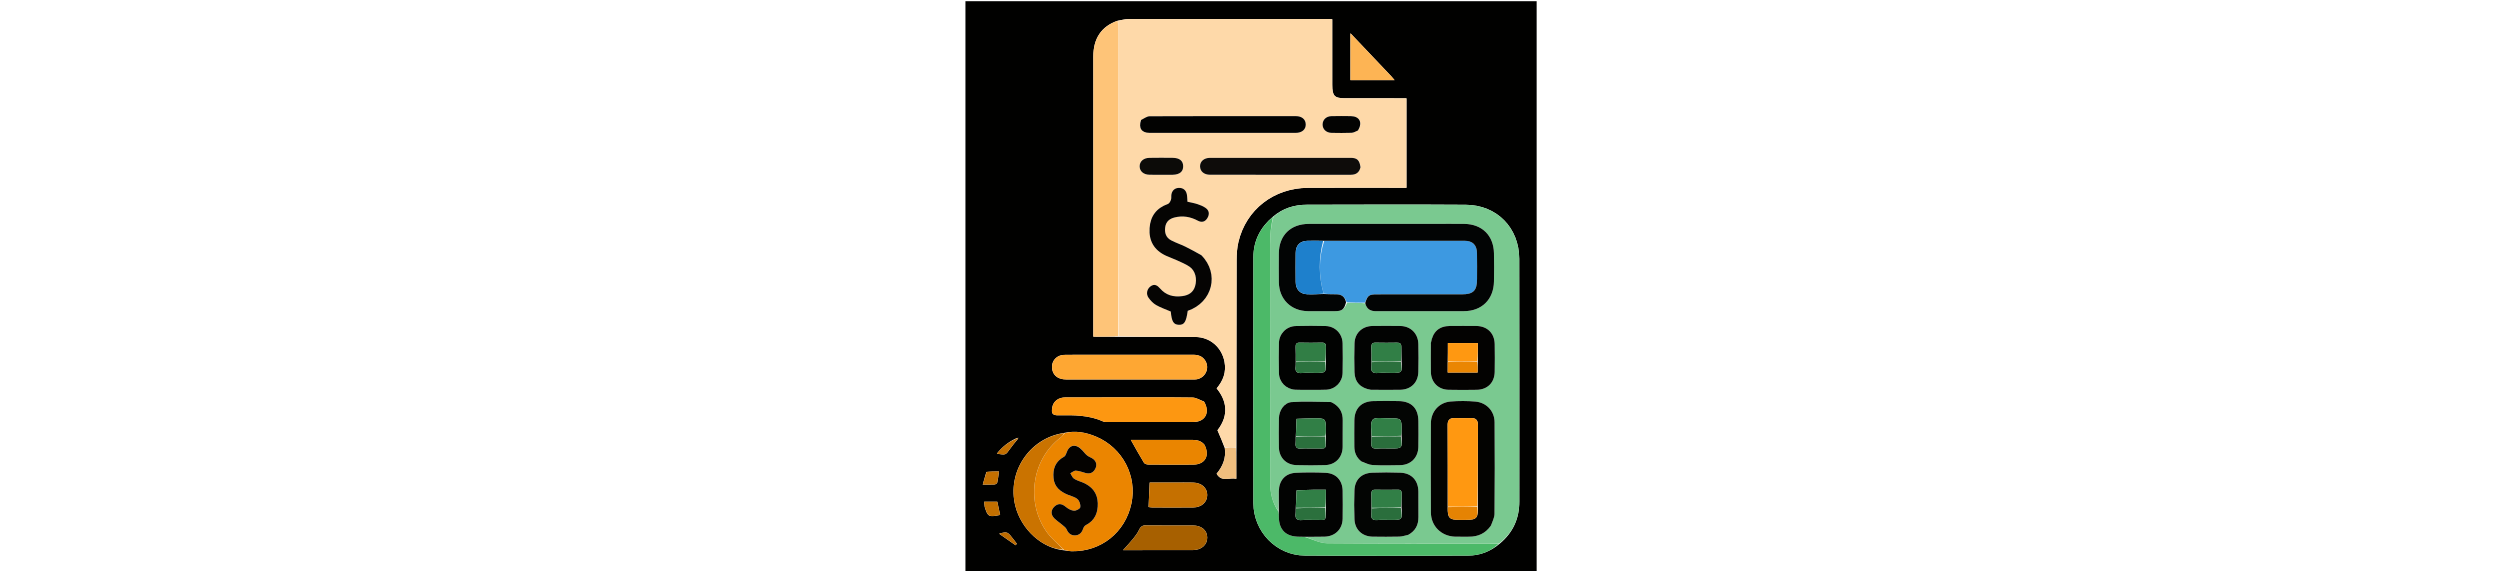 <svg version="1.1" id="Layer_1" xmlns="http://www.w3.org/2000/svg" xmlns:xlink="http://www.w3.org/1999/xlink" x="0px" y="0px"
	 width="175" height="40" viewBox="0 0 512 512" enable-background="new 0 0 512 512" xml:space="preserve">
<path fill="#010100" opacity="1" stroke="none" 
	d="
M290,513 
	C193.357,513 97.214,513 1.035,513 
	C1.035,342.398 1.035,171.797 1.035,1.098 
	C171.56,1.098 342.12,1.098 512.84,1.098 
	C512.84,171.667 512.84,342.333 512.84,513 
	C438.797,513 364.648,513 290,513 
M46.132,392.917 
	C39.497,396.093 33.866,400.486 29.207,406.479 
	C37.098,407.825 37.032,407.778 40.904,402.262 
	C42.998,399.28 45.365,396.488 48.02,393.279 
	C48.138,392.933 48.255,392.588 48.373,392.242 
	C47.86,392.432 47.347,392.622 46.132,392.917 
M89.815,493.133 
	C91.956,493.397 94.094,493.858 96.238,493.895 
	C122.544,494.339 144.212,477.032 149.719,451.247 
	C154.996,426.537 141.895,401.357 118.246,391.307 
	C109.242,387.481 99.831,385.596 89.207,387.948 
	C58.37,392.564 38.128,422.995 45.742,453.291 
	C51.045,474.39 69.681,491.435 89.815,493.133 
M479.95,486.96 
	C491.697,477.158 497.302,464.544 497.299,449.31 
	C497.284,376.828 497.417,304.346 497.227,231.865 
	C497.154,204.059 477.154,183.713 449.405,183.508 
	C401.919,183.156 354.429,183.351 306.942,183.459 
	C295.828,183.485 285.579,186.493 276.419,194.274 
	C265.26,203.741 259.075,215.756 259.052,230.414 
	C258.934,303.852 258.895,377.29 259.047,450.728 
	C259.1,476.378 279.54,497.566 305.133,497.787 
	C353.921,498.207 402.715,498.029 451.506,497.802 
	C461.876,497.754 471.407,494.268 479.95,486.96 
M138.919,301.853 
	C161.581,301.862 184.243,301.786 206.904,301.914 
	C220.209,301.989 230.685,311.122 233.158,324.139 
	C234.914,333.375 231.968,341.142 226.13,347.992 
	C234.635,358.307 237.836,371.449 226.875,385.525 
	C229.222,390.977 231.359,395.939 233.431,401.688 
	C234.698,410.499 231.541,417.93 226.095,424.451 
	C230.697,432.373 237.712,427.533 243.739,428.999 
	C243.739,419.149 243.739,410.031 243.899,400 
	C243.908,344.354 243.873,288.708 243.997,233.062 
	C244.01,227.61 244.387,222.015 245.64,216.735 
	C252.518,187.753 277.327,168.472 307.912,168.288 
	C335.734,168.121 363.558,168.252 391.381,168.252 
	C393.124,168.252 394.866,168.252 396.172,168.252 
	C396.172,141.099 396.172,114.73 396.172,88.076 
	C377.48,88.076 359.504,88.079 341.529,88.075 
	C331.618,88.073 329.698,86.118 329.695,76.014 
	C329.69,58.187 329.694,40.36 329.694,22.533 
	C329.694,20.771 329.694,19.009 329.694,17.241 
	C328.327,17.137 327.667,17.043 327.006,17.043 
	C267.028,17.037 207.05,17.016 147.072,17.104 
	C143.977,17.108 140.883,18.05 137.049,18.664 
	C122.903,23.689 115.635,34.415 115.63,50.559 
	C115.608,132.545 115.62,214.531 115.619,296.517 
	C115.619,298.137 115.619,299.757 115.619,301.678 
	C123.427,301.678 130.711,301.678 138.919,301.853 
M115.5,317.924 
	C106.842,317.932 98.18,317.786 89.527,317.995 
	C82.023,318.177 77.282,324.494 78.942,331.64 
	C80.182,336.975 84.627,339.987 91.493,339.99 
	C129.123,340.008 166.753,340 204.383,339.995 
	C205.548,339.995 206.728,340.049 207.874,339.888 
	C215.876,338.764 220.116,330.074 215.972,323.268 
	C213.455,319.136 209.583,317.882 204.914,317.892 
	C175.443,317.958 145.971,317.925 115.5,317.924 
M214.75,359.772 
	C211.277,358.526 207.818,356.254 204.326,356.202 
	C182.188,355.873 160.042,356.034 137.899,356.035 
	C122.249,356.035 106.599,355.997 90.949,356.055 
	C84.326,356.08 79.862,359.462 78.843,364.963 
	C77.796,370.614 79.023,372.211 84.705,372.105 
	C98.396,371.851 112.021,371.895 124.853,377.778 
	C125.845,378.233 127.142,378.111 128.298,378.112 
	C153.937,378.128 179.577,378.175 205.216,378.098 
	C215.84,378.066 220.545,369.589 214.75,359.772 
M163.791,470.783 
	C160.469,470.342 158.185,471.353 156.66,474.666 
	C155.355,477.499 153.414,480.1 151.439,482.55 
	C148.706,485.939 145.678,489.091 142.286,492.894 
	C163.667,492.894 184.133,492.924 204.598,492.878 
	C212.449,492.86 217.791,488.139 217.664,481.543 
	C217.539,475.03 212.55,470.833 204.682,470.802 
	C191.365,470.749 178.048,470.785 163.791,470.783 
M215.122,398.443 
	C212.212,394.863 208.253,394.138 203.924,394.151 
	C188.448,394.198 172.972,394.169 157.496,394.168 
	C154.741,394.168 151.986,394.168 149.252,394.168 
	C153.32,401.338 157.021,408.114 161.048,414.69 
	C161.67,415.706 163.783,416.249 165.212,416.261 
	C178.524,416.377 191.838,416.422 205.15,416.298 
	C215.654,416.199 220.27,408.436 215.122,398.443 
M187.5,432.356 
	C180.281,432.356 173.063,432.356 166.117,432.356 
	C165.758,440.19 165.441,447.116 165.113,454.286 
	C166.308,454.437 167.424,454.697 168.541,454.7 
	C180.677,454.73 192.814,454.791 204.95,454.693 
	C212.533,454.631 217.656,450.018 217.671,443.555 
	C217.686,437.117 212.635,432.589 204.958,432.392 
	C199.475,432.25 193.986,432.359 187.5,432.356 
M382.464,68.223 
	C370.519,55.635 358.573,43.047 346.001,29.798 
	C346.001,44.443 346.001,57.993 346.001,71.778 
	C359.057,71.778 371.902,71.778 385.495,71.778 
	C384.363,70.435 383.665,69.606 382.464,68.223 
M18.34,454.25 
	C21.039,463.019 22.037,463.547 32.1,461.357 
	C31.273,457.5 30.447,453.643 29.57,449.552 
	C25.642,449.552 21.892,449.552 17.785,449.552 
	C17.911,450.974 18.023,452.239 18.34,454.25 
M19.761,423.003 
	C18.764,426.465 17.768,429.926 16.543,434.181 
	C20.557,434.181 23.832,434.306 27.085,434.098 
	C27.97,434.042 29.37,433.114 29.54,432.361 
	C30.256,429.193 30.596,425.94 31.119,422.413 
	C27.247,422.413 23.807,422.413 19.761,423.003 
M44.601,483.908 
	C38.654,476.145 38.654,476.145 31.249,478.21 
	C36.607,481.958 41.308,485.247 46.01,488.536 
	C46.361,488.078 46.711,487.62 47.062,487.163 
	C46.395,486.263 45.728,485.363 44.601,483.908 
z"/>
<path fill="#FED9A9" opacity="1" stroke="none" 
	d="
M233.495,400.902 
	C231.359,395.939 229.222,390.977 226.875,385.525 
	C237.836,371.449 234.635,358.307 226.13,347.992 
	C231.968,341.142 234.914,333.375 233.158,324.139 
	C230.685,311.122 220.209,301.989 206.904,301.914 
	C184.243,301.786 161.581,301.862 138.462,301.318 
	C137.992,209.369 137.981,117.955 137.96,26.541 
	C137.96,23.879 137.849,21.217 137.789,18.555 
	C140.883,18.05 143.977,17.108 147.072,17.104 
	C207.05,17.016 267.028,17.037 327.006,17.043 
	C327.667,17.043 328.327,17.137 329.694,17.241 
	C329.694,19.009 329.694,20.771 329.694,22.533 
	C329.694,40.36 329.69,58.187 329.695,76.014 
	C329.698,86.118 331.618,88.073 341.529,88.075 
	C359.504,88.079 377.48,88.076 396.172,88.076 
	C396.172,114.73 396.172,141.099 396.172,168.252 
	C394.866,168.252 393.124,168.252 391.381,168.252 
	C363.558,168.252 335.734,168.121 307.912,168.288 
	C277.327,168.472 252.518,187.753 245.64,216.735 
	C244.387,222.015 244.01,227.61 243.997,233.062 
	C243.873,288.708 243.908,344.354 243.387,400.463 
	C239.749,400.918 236.622,400.91 233.495,400.902 
M212.085,228.38 
	C207.414,225.898 202.805,223.288 198.053,220.974 
	C193.886,218.944 189.424,217.495 185.333,215.333 
	C180.636,212.851 179.306,208.476 180.048,203.422 
	C180.768,198.514 183.918,195.95 188.545,194.812 
	C195.856,193.014 202.697,194.216 209.266,197.735 
	C212.756,199.604 215.759,198.822 217.814,195.412 
	C219.923,191.912 219.51,188.558 216.092,186.211 
	C213.948,184.738 211.414,183.711 208.921,182.898 
	C205.975,181.938 202.885,181.424 199.955,180.739 
	C199.766,178.28 199.821,176.092 199.388,174.005 
	C198.607,170.235 195.95,168.226 192.233,168.346 
	C188.755,168.458 186.309,170.495 185.603,174.053 
	C185.283,175.665 185.7,177.47 185.181,178.982 
	C184.689,180.418 183.674,182.318 182.441,182.757 
	C172.199,186.404 166.771,193.59 166.03,204.32 
	C165.231,215.903 170.147,224.234 180.703,229.119 
	C183.86,230.58 187.183,231.684 190.34,233.146 
	C194.243,234.953 198.323,236.567 201.838,238.977 
	C207.003,242.52 208.84,249.853 206.751,256.598 
	C205.014,262.204 200.786,264.621 195.184,265.341 
	C187.389,266.342 180.684,264.536 175.403,258.437 
	C173.023,255.687 170.358,253.945 166.814,256.614 
	C163.643,259.001 162.659,263.426 165.122,266.848 
	C166.922,269.35 169.233,271.802 171.868,273.314 
	C175.969,275.668 180.538,277.206 185.013,279.134 
	C185.828,288.128 187.458,290.854 192.239,291.026 
	C197.101,291.201 198.818,288.499 200.196,278.504 
	C222.482,270.924 228.929,245.166 212.085,228.38 
M355.029,149.38 
	C354.116,143.527 352.059,141.439 346.229,141.429 
	C304.246,141.362 262.263,141.366 220.28,141.421 
	C214.653,141.429 211.085,144.721 211.245,149.24 
	C211.399,153.609 214.812,156.576 220.241,156.582 
	C262.224,156.632 304.207,156.611 346.19,156.609 
	C350.686,156.609 353.92,154.871 355.029,149.38 
M158.187,107.826 
	C155.929,114.733 158.811,119.046 165.97,119.053 
	C209.617,119.101 253.264,119.089 296.911,119.063 
	C302.585,119.059 306.079,115.996 305.952,111.388 
	C305.828,106.915 302.484,104.054 297.043,104.051 
	C253.396,104.022 209.749,103.983 166.103,104.17 
	C163.611,104.181 161.127,106.14 158.187,107.826 
M184.28,156.605 
	C185.111,156.605 185.943,156.627 186.773,156.601 
	C193.077,156.407 196.263,153.728 196.117,148.754 
	C195.978,144.02 192.855,141.488 186.765,141.416 
	C179.785,141.335 172.802,141.297 165.823,141.439 
	C160.507,141.547 157.103,144.673 157.123,149.037 
	C157.143,153.406 160.562,156.459 165.882,156.571 
	C171.697,156.693 177.517,156.603 184.28,156.605 
M353.085,116.574 
	C357.075,109.698 354.163,104.192 346.374,104.053 
	C340.557,103.949 334.735,103.922 328.92,104.072 
	C324.289,104.191 321.156,107.265 321.048,111.398 
	C320.936,115.694 324.201,118.939 329.072,119.043 
	C335.053,119.17 341.046,119.223 347.021,118.985 
	C348.871,118.911 350.679,117.782 353.085,116.574 
z"/>
<path fill="#7AC990" opacity="1" stroke="none" 
	d="
M277.07,194.102 
	C285.579,186.493 295.828,183.485 306.942,183.459 
	C354.429,183.351 401.919,183.156 449.405,183.508 
	C477.154,183.713 497.154,204.059 497.227,231.865 
	C497.417,304.346 497.284,376.828 497.299,449.31 
	C497.302,464.544 491.697,477.158 479.152,487.028 
	C427.302,487.073 376.247,487.268 325.2,486.76 
	C318.442,486.692 311.72,483.045 305.448,480.984 
	C311.579,480.9 317.246,480.997 322.906,480.847 
	C332.332,480.597 338.895,474.029 339.021,464.69 
	C339.133,456.362 339.139,448.029 339.014,439.701 
	C338.877,430.517 333.142,424.112 323.985,423.658 
	C315.013,423.213 305.986,423.199 297.013,423.628 
	C287.6,424.078 282.007,430.477 281.844,440.049 
	C281.742,446.043 281.746,452.04 281.391,457.912 
	C275.82,450.11 274.103,441.339 274.087,432.336 
	C273.968,363.953 274.058,295.571 273.978,227.188 
	C273.965,216.038 273.892,204.932 277.07,194.102 
M359.365,271.811 
	C360.485,277.199 364.086,278.877 369.231,278.861 
	C395.376,278.781 421.522,278.863 447.667,278.811 
	C463.662,278.779 474.263,268.373 474.596,252.325 
	C474.772,243.836 474.774,235.336 474.594,226.847 
	C474.259,210.997 463.915,200.81 448.028,200.606 
	C439.037,200.491 430.043,200.581 421.05,200.581 
	C383.58,200.581 346.11,200.514 308.64,200.614 
	C292.294,200.658 281.973,210.958 281.852,226.997 
	C281.787,235.656 281.755,244.317 281.862,252.975 
	C282.048,268.004 292.698,278.608 307.797,278.806 
	C315.956,278.912 324.118,278.858 332.277,278.814 
	C338.501,278.781 340.364,277.298 343.068,271.168 
	C348.405,271.179 353.742,271.19 359.365,271.811 
M472.151,470.453 
	C473.173,467.159 475.052,463.873 475.081,460.571 
	C475.324,433.11 475.379,405.645 475.149,378.184 
	C475.067,368.393 467.935,360.714 458.119,359.823 
	C450.7,359.15 443.13,359.127 435.707,359.755 
	C425.327,360.635 418.129,368.815 418.08,379.27 
	C417.954,405.901 417.936,432.534 418.08,459.165 
	C418.146,471.351 427.4,480.463 439.642,480.846 
	C443.799,480.976 447.964,480.838 452.125,480.881 
	C460.351,480.966 467.015,477.948 472.151,470.453 
M398.217,479.028 
	C404.377,475.605 406.963,470.235 406.91,463.339 
	C406.85,455.68 406.97,448.02 406.877,440.362 
	C406.757,430.46 400.763,423.939 390.916,423.54 
	C382.439,423.196 373.927,423.204 365.449,423.541 
	C355.846,423.922 349.947,429.785 349.578,439.336 
	C349.244,447.98 349.255,456.658 349.594,465.303 
	C349.956,474.549 356.507,480.678 365.778,480.846 
	C373.767,480.99 381.764,481 389.752,480.81 
	C392.349,480.748 394.927,479.866 398.217,479.028 
M355.993,413.653 
	C359.26,414.71 362.488,416.502 365.802,416.677 
	C374.105,417.115 382.449,416.982 390.77,416.779 
	C400.147,416.55 406.656,409.934 406.857,400.533 
	C407.021,392.877 406.923,385.215 406.891,377.555 
	C406.842,365.83 400.832,359.586 389.167,359.349 
	C381.677,359.197 374.179,359.2 366.69,359.355 
	C355.908,359.578 349.712,365.769 349.504,376.535 
	C349.353,384.358 349.475,392.186 349.475,400.012 
	C349.475,405.295 351.243,409.778 355.993,413.653 
M330.851,361.386 
	C329.94,360.98 329.032,360.231 328.116,360.221 
	C316.504,360.098 304.847,359.46 293.294,360.276 
	C286.674,360.744 282.03,367.734 281.902,374.763 
	C281.746,383.418 281.752,392.08 281.879,400.736 
	C282.015,409.937 288.319,416.488 297.532,416.754 
	C306.183,417.004 314.854,417.03 323.503,416.741 
	C332.625,416.437 338.909,409.717 339.026,400.55 
	C339.127,392.559 338.955,384.564 339.082,376.574 
	C339.182,370.227 336.878,365.256 330.851,361.386 
M364.814,349.273 
	C373.462,349.28 382.114,349.459 390.757,349.248 
	C400.336,349.014 406.629,342.696 406.846,333.164 
	C407.036,324.853 407.023,316.531 406.849,308.219 
	C406.653,298.846 400.01,292.223 390.722,292.07 
	C382.409,291.933 374.09,291.947 365.776,292.065 
	C356.545,292.196 349.933,298.406 349.629,307.564 
	C349.342,316.202 349.38,324.862 349.605,333.504 
	C349.835,342.337 355.028,347.824 364.814,349.273 
M310.5,349.318 
	C315.165,349.285 319.844,349.461 324.494,349.173 
	C332.618,348.67 338.798,342.301 338.982,334.137 
	C339.18,325.309 339.16,316.47 338.996,307.64 
	C338.836,299.077 332.379,292.371 323.849,292.122 
	C314.857,291.861 305.845,291.85 296.854,292.132 
	C288.559,292.393 282.099,299.028 281.92,307.294 
	C281.724,316.289 281.717,325.296 281.928,334.29 
	C282.119,342.451 288.317,348.701 296.507,349.19 
	C300.826,349.447 305.169,349.289 310.5,349.318 
M418.037,307.895 
	C418.037,316.377 417.926,324.862 418.068,333.342 
	C418.22,342.471 424.654,349.037 433.783,349.258 
	C442.261,349.464 450.75,349.445 459.229,349.274 
	C468.828,349.079 475.073,342.817 475.256,333.238 
	C475.415,324.925 475.406,316.604 475.256,308.291 
	C475.08,298.549 468.59,292.179 458.831,292.06 
	C451.014,291.964 443.196,292.007 435.379,292.047 
	C425.491,292.099 419.773,297.063 418.037,307.895 
z"/>
<path fill="#4CB968" opacity="1" stroke="none" 
	d="
M276.744,194.188 
	C273.892,204.932 273.965,216.038 273.978,227.188 
	C274.058,295.571 273.968,363.953 274.087,432.336 
	C274.103,441.339 275.82,450.11 281.476,458.357 
	C281.863,460.253 281.842,461.58 281.844,462.906 
	C281.866,474.739 288.061,480.861 300.02,480.897 
	C301.674,480.902 303.328,481 304.982,481.055 
	C311.72,483.045 318.442,486.692 325.2,486.76 
	C376.247,487.268 427.302,487.073 478.844,487.145 
	C471.407,494.268 461.876,497.754 451.506,497.802 
	C402.715,498.029 353.921,498.207 305.133,497.787 
	C279.54,497.566 259.1,476.378 259.047,450.728 
	C258.895,377.29 258.934,303.852 259.052,230.414 
	C259.075,215.756 265.26,203.741 276.744,194.188 
z"/>
<path fill="#FEC478" opacity="1" stroke="none" 
	d="
M137.419,18.609 
	C137.849,21.217 137.96,23.879 137.96,26.541 
	C137.981,117.955 137.992,209.369 138,301.23 
	C130.711,301.678 123.427,301.678 115.619,301.678 
	C115.619,299.757 115.619,298.137 115.619,296.517 
	C115.62,214.531 115.608,132.545 115.63,50.559 
	C115.635,34.415 122.903,23.689 137.419,18.609 
z"/>
<path fill="#EB8500" opacity="1" stroke="none" 
	d="
M90.015,388.079 
	C99.831,385.596 109.242,387.481 118.246,391.307 
	C141.895,401.357 154.996,426.537 149.719,451.247 
	C144.212,477.032 122.544,494.339 96.238,493.895 
	C94.094,493.858 91.956,493.397 89.34,492.683 
	C83.993,487.293 78.441,482.855 74.369,477.326 
	C55.342,451.49 59.559,412.187 86.38,391.981 
	C87.778,390.928 88.811,389.391 90.015,388.079 
M105.555,403.107 
	C99.87,397.058 93.852,398.393 91.409,406.173 
	C91.056,407.298 90.358,408.685 89.412,409.195 
	C81.618,413.396 79.131,420.119 79.966,428.463 
	C80.767,436.474 86.124,440.58 92.966,443.382 
	C95.883,444.576 99.273,445.294 101.494,447.29 
	C103.201,448.826 104.313,452.164 103.958,454.43 
	C103.739,455.831 100.201,457.741 98.291,457.596 
	C95.745,457.403 92.996,455.841 90.944,454.134 
	C87.815,451.532 84.791,450.681 81.529,453.214 
	C78.233,455.772 77.122,459.638 79.455,462.958 
	C81.541,465.926 85.062,467.87 87.885,470.341 
	C89.259,471.545 91.007,472.697 91.668,474.261 
	C93.146,477.755 95.534,479.817 99.193,479.725 
	C102.849,479.634 105.263,477.51 106.427,473.89 
	C106.832,472.632 107.741,471.125 108.842,470.569 
	C117.054,466.424 119.89,459.332 119.634,450.776 
	C119.36,441.636 114.337,435.664 106.039,432.247 
	C103.427,431.171 100.592,430.422 98.296,428.875 
	C96.799,427.867 96.091,425.687 95.03,424.033 
	C96.685,423.206 98.384,421.627 99.987,421.719 
	C102.887,421.884 105.739,423.017 108.596,423.799 
	C112.269,424.804 115.222,423.837 117.135,420.508 
	C119.024,417.22 118.658,413.982 115.798,411.484 
	C114.219,410.105 111.954,409.534 110.27,408.244 
	C108.634,406.99 107.346,405.282 105.555,403.107 
z"/>
<path fill="#FEA733" opacity="1" stroke="none" 
	d="
M116,317.924 
	C145.971,317.925 175.443,317.958 204.914,317.892 
	C209.583,317.882 213.455,319.136 215.972,323.268 
	C220.116,330.074 215.876,338.764 207.874,339.888 
	C206.728,340.049 205.548,339.995 204.383,339.995 
	C166.753,340 129.123,340.008 91.493,339.99 
	C84.627,339.987 80.182,336.975 78.942,331.64 
	C77.282,324.494 82.023,318.177 89.527,317.995 
	C98.18,317.786 106.842,317.932 116,317.924 
z"/>
<path fill="#FD9711" opacity="1" stroke="none" 
	d="
M214.984,360.072 
	C220.545,369.589 215.84,378.066 205.216,378.098 
	C179.577,378.175 153.937,378.128 128.298,378.112 
	C127.142,378.111 125.845,378.233 124.853,377.778 
	C112.021,371.895 98.396,371.851 84.705,372.105 
	C79.023,372.211 77.796,370.614 78.843,364.963 
	C79.862,359.462 84.326,356.08 90.949,356.055 
	C106.599,355.997 122.249,356.035 137.899,356.035 
	C160.042,356.034 182.188,355.873 204.326,356.202 
	C207.818,356.254 211.277,358.526 214.984,360.072 
z"/>
<path fill="#CA7300" opacity="1" stroke="none" 
	d="
M89.611,388.014 
	C88.811,389.391 87.778,390.928 86.38,391.981 
	C59.559,412.187 55.342,451.49 74.369,477.326 
	C78.441,482.855 83.993,487.293 88.943,492.555 
	C69.681,491.435 51.045,474.39 45.742,453.291 
	C38.128,422.995 58.37,392.564 89.611,388.014 
z"/>
<path fill="#A76000" opacity="1" stroke="none" 
	d="
M164.261,470.783 
	C178.048,470.785 191.365,470.749 204.682,470.802 
	C212.55,470.833 217.539,475.03 217.664,481.543 
	C217.791,488.139 212.449,492.86 204.598,492.878 
	C184.133,492.924 163.667,492.894 142.286,492.894 
	C145.678,489.091 148.706,485.939 151.439,482.55 
	C153.414,480.1 155.355,477.499 156.66,474.666 
	C158.185,471.353 160.469,470.342 164.261,470.783 
z"/>
<path fill="#EA8500" opacity="1" stroke="none" 
	d="
M215.362,398.732 
	C220.27,408.436 215.654,416.199 205.15,416.298 
	C191.838,416.422 178.524,416.377 165.212,416.261 
	C163.783,416.249 161.67,415.706 161.048,414.69 
	C157.021,408.114 153.32,401.338 149.252,394.168 
	C151.986,394.168 154.741,394.168 157.496,394.168 
	C172.972,394.169 188.448,394.198 203.924,394.151 
	C208.253,394.138 212.212,394.863 215.362,398.732 
z"/>
<path fill="#C57000" opacity="1" stroke="none" 
	d="
M188,432.357 
	C193.986,432.359 199.475,432.25 204.958,432.392 
	C212.635,432.589 217.686,437.117 217.671,443.555 
	C217.656,450.018 212.533,454.631 204.95,454.693 
	C192.814,454.791 180.677,454.73 168.541,454.7 
	C167.424,454.697 166.308,454.437 165.113,454.286 
	C165.441,447.116 165.758,440.19 166.117,432.356 
	C173.063,432.356 180.281,432.356 188,432.357 
z"/>
<path fill="#FDB454" opacity="1" stroke="none" 
	d="
M382.716,68.5 
	C383.665,69.606 384.363,70.435 385.495,71.778 
	C371.902,71.778 359.057,71.778 346.001,71.778 
	C346.001,57.993 346.001,44.443 346.001,29.798 
	C358.573,43.047 370.519,55.635 382.716,68.5 
z"/>
<path fill="#F0BE7E" opacity="1" stroke="none" 
	d="
M233.463,401.295 
	C236.622,400.91 239.749,400.918 243.307,400.921 
	C243.739,410.031 243.739,419.149 243.739,428.999 
	C237.712,427.533 230.697,432.373 226.095,424.451 
	C231.541,417.93 234.698,410.499 233.463,401.295 
z"/>
<path fill="#C26F00" opacity="1" stroke="none" 
	d="
M18.238,453.877 
	C18.023,452.239 17.911,450.974 17.785,449.552 
	C21.892,449.552 25.642,449.552 29.57,449.552 
	C30.447,453.643 31.273,457.5 32.1,461.357 
	C22.037,463.547 21.039,463.019 18.238,453.877 
z"/>
<path fill="#C36F00" opacity="1" stroke="none" 
	d="
M20.064,422.708 
	C23.807,422.413 27.247,422.413 31.119,422.413 
	C30.596,425.94 30.256,429.193 29.54,432.361 
	C29.37,433.114 27.97,434.042 27.085,434.098 
	C23.832,434.306 20.557,434.181 16.543,434.181 
	C17.768,429.926 18.764,426.465 20.064,422.708 
z"/>
<path fill="#C36F00" opacity="1" stroke="none" 
	d="
M47.609,393.61 
	C45.365,396.488 42.998,399.28 40.904,402.262 
	C37.032,407.778 37.098,407.825 29.207,406.479 
	C33.866,400.486 39.497,396.093 46.671,393.07 
	C47.342,393.352 47.475,393.481 47.609,393.61 
z"/>
<path fill="#BD6B00" opacity="1" stroke="none" 
	d="
M44.831,484.186 
	C45.728,485.363 46.395,486.263 47.062,487.163 
	C46.711,487.62 46.361,488.078 46.01,488.536 
	C41.308,485.247 36.607,481.958 31.249,478.21 
	C38.654,476.145 38.654,476.145 44.831,484.186 
z"/>
<path fill="#C36F00" opacity="1" stroke="none" 
	d="
M47.021,393.017 
	C47.347,392.622 47.86,392.432 48.373,392.242 
	C48.255,392.588 48.138,392.933 47.814,393.445 
	C47.475,393.481 47.342,393.352 47.021,393.017 
z"/>
<path fill="#050403" opacity="1" stroke="none" 
	d="
M212.353,228.62 
	C228.929,245.166 222.482,270.924 200.196,278.504 
	C198.818,288.499 197.101,291.201 192.239,291.026 
	C187.458,290.854 185.828,288.128 185.013,279.134 
	C180.538,277.206 175.969,275.668 171.868,273.314 
	C169.233,271.802 166.922,269.35 165.122,266.848 
	C162.659,263.426 163.643,259.001 166.814,256.614 
	C170.358,253.945 173.023,255.687 175.403,258.437 
	C180.684,264.536 187.389,266.342 195.184,265.341 
	C200.786,264.621 205.014,262.204 206.751,256.598 
	C208.84,249.853 207.003,242.52 201.838,238.977 
	C198.323,236.567 194.243,234.953 190.34,233.146 
	C187.183,231.684 183.86,230.58 180.703,229.119 
	C170.147,224.234 165.231,215.903 166.03,204.32 
	C166.771,193.59 172.199,186.404 182.441,182.757 
	C183.674,182.318 184.689,180.418 185.181,178.982 
	C185.7,177.47 185.283,175.665 185.603,174.053 
	C186.309,170.495 188.755,168.458 192.233,168.346 
	C195.95,168.226 198.607,170.235 199.388,174.005 
	C199.821,176.092 199.766,178.28 199.955,180.739 
	C202.885,181.424 205.975,181.938 208.921,182.898 
	C211.414,183.711 213.948,184.738 216.092,186.211 
	C219.51,188.558 219.923,191.912 217.814,195.412 
	C215.759,198.822 212.756,199.604 209.266,197.735 
	C202.697,194.216 195.856,193.014 188.545,194.812 
	C183.918,195.95 180.768,198.514 180.048,203.422 
	C179.306,208.476 180.636,212.851 185.333,215.333 
	C189.424,217.495 193.886,218.944 198.053,220.974 
	C202.805,223.288 207.414,225.898 212.353,228.62 
z"/>
<path fill="#0E0C0A" opacity="1" stroke="none" 
	d="
M355.006,149.777 
	C353.92,154.871 350.686,156.609 346.19,156.609 
	C304.207,156.611 262.224,156.632 220.241,156.582 
	C214.812,156.576 211.399,153.609 211.245,149.24 
	C211.085,144.721 214.653,141.429 220.28,141.421 
	C262.263,141.366 304.246,141.362 346.229,141.429 
	C352.059,141.439 354.116,143.527 355.006,149.777 
z"/>
<path fill="#020201" opacity="1" stroke="none" 
	d="
M158.413,107.509 
	C161.127,106.14 163.611,104.181 166.103,104.17 
	C209.749,103.983 253.396,104.022 297.043,104.051 
	C302.484,104.054 305.828,106.915 305.952,111.388 
	C306.079,115.996 302.585,119.059 296.911,119.063 
	C253.264,119.089 209.617,119.101 165.97,119.053 
	C158.811,119.046 155.929,114.733 158.413,107.509 
z"/>
<path fill="#0C0B08" opacity="1" stroke="none" 
	d="
M183.807,156.605 
	C177.517,156.603 171.697,156.693 165.882,156.571 
	C160.562,156.459 157.143,153.406 157.123,149.037 
	C157.103,144.673 160.507,141.547 165.823,141.439 
	C172.802,141.297 179.785,141.335 186.765,141.416 
	C192.855,141.488 195.978,144.02 196.117,148.754 
	C196.263,153.728 193.077,156.407 186.773,156.601 
	C185.943,156.627 185.111,156.605 183.807,156.605 
z"/>
<path fill="#030302" opacity="1" stroke="none" 
	d="
M352.795,116.855 
	C350.679,117.782 348.871,118.911 347.021,118.985 
	C341.046,119.223 335.053,119.17 329.072,119.043 
	C324.201,118.939 320.936,115.694 321.048,111.398 
	C321.156,107.265 324.289,104.191 328.92,104.072 
	C334.735,103.922 340.557,103.949 346.374,104.053 
	C354.163,104.192 357.075,109.698 352.795,116.855 
z"/>
<path fill="#3D99E1" opacity="1" stroke="none" 
	d="
M359.079,271.201 
	C353.742,271.19 348.405,271.179 342.516,270.807 
	C340.937,265.589 337.803,263.649 333,263.719 
	C329.366,263.771 325.729,263.538 321.995,263.098 
	C317.388,247.154 317.467,231.557 322.47,215.87 
	C364.591,215.745 406.253,215.688 447.915,215.728 
	C455.61,215.735 459.257,219.406 459.399,227.067 
	C459.541,234.73 459.453,242.398 459.433,250.064 
	C459.404,260.481 456.118,263.736 445.602,263.741 
	C420.271,263.753 394.94,263.733 369.609,263.753 
	C362.601,263.759 361.327,264.705 359.079,271.201 
z"/>
<path fill="#020404" opacity="1" stroke="none" 
	d="
M322.094,263.432 
	C325.729,263.538 329.366,263.771 333,263.719 
	C337.803,263.649 340.937,265.589 342.059,270.824 
	C340.364,277.298 338.501,278.781 332.277,278.814 
	C324.118,278.858 315.956,278.912 307.797,278.806 
	C292.698,278.608 282.048,268.004 281.862,252.975 
	C281.755,244.317 281.787,235.656 281.852,226.997 
	C281.973,210.958 292.294,200.658 308.64,200.614 
	C346.11,200.514 383.58,200.581 421.05,200.581 
	C430.043,200.581 439.037,200.491 448.028,200.606 
	C463.915,200.81 474.259,210.997 474.594,226.847 
	C474.774,235.336 474.772,243.836 474.596,252.325 
	C474.263,268.373 463.662,278.779 447.667,278.811 
	C421.522,278.863 395.376,278.781 369.231,278.861 
	C364.086,278.877 360.485,277.199 359.222,271.506 
	C361.327,264.705 362.601,263.759 369.609,263.753 
	C394.94,263.733 420.271,263.753 445.602,263.741 
	C456.118,263.736 459.404,260.481 459.433,250.064 
	C459.453,242.398 459.541,234.73 459.399,227.067 
	C459.257,219.406 455.61,215.735 447.915,215.728 
	C406.253,215.688 364.591,215.745 322.009,215.766 
	C316.611,215.749 312.128,215.613 307.653,215.751 
	C300.685,215.967 297.023,219.707 296.942,226.729 
	C296.843,235.355 296.848,243.985 296.941,252.611 
	C297.013,259.239 300.697,263.335 307.198,263.652 
	C312.148,263.892 317.127,263.528 322.094,263.432 
z"/>
<path fill="#030301" opacity="1" stroke="none" 
	d="
M471.969,470.778 
	C467.015,477.948 460.351,480.966 452.125,480.881 
	C447.964,480.838 443.799,480.976 439.642,480.846 
	C427.4,480.463 418.146,471.351 418.08,459.165 
	C417.936,432.534 417.954,405.901 418.08,379.27 
	C418.129,368.815 425.327,360.635 435.707,359.755 
	C443.13,359.127 450.7,359.15 458.119,359.823 
	C467.935,360.714 475.067,368.393 475.149,378.184 
	C475.379,405.645 475.324,433.11 475.081,460.571 
	C475.052,463.873 473.173,467.159 471.969,470.778 
M433.107,454.803 
	C433.014,464.162 434.641,465.826 443.898,465.835 
	C445.716,465.837 447.534,465.836 449.352,465.835 
	C459.154,465.83 460.754,464.047 460.158,453.069 
	C460.173,429.093 460.13,405.117 460.252,381.142 
	C460.275,376.464 458.415,374.407 453.733,374.557 
	C448.909,374.711 444.076,374.656 439.248,374.577 
	C435.128,374.509 433.064,376.332 433.079,380.541 
	C433.164,405.012 433.213,429.483 433.107,454.803 
z"/>
<path fill="#030503" opacity="1" stroke="none" 
	d="
M397.866,479.193 
	C394.927,479.866 392.349,480.748 389.752,480.81 
	C381.764,481 373.767,480.99 365.778,480.846 
	C356.507,480.678 349.956,474.549 349.594,465.303 
	C349.255,456.658 349.244,447.98 349.578,439.336 
	C349.947,429.785 355.846,423.922 365.449,423.541 
	C373.927,423.204 382.439,423.196 390.916,423.54 
	C400.763,423.939 406.757,430.46 406.877,440.362 
	C406.97,448.02 406.85,455.68 406.91,463.339 
	C406.963,470.235 404.377,475.605 397.866,479.193 
M364.842,455.931 
	C364.831,457.423 364.987,458.938 364.78,460.402 
	C364.153,464.82 365.966,466.358 370.347,465.959 
	C374.129,465.614 377.966,465.866 381.779,465.882 
	C392.652,465.929 392.652,465.935 391.737,454.018 
	C391.774,450.192 391.754,446.363 391.867,442.539 
	C391.937,440.174 391.341,438.751 388.571,438.793 
	C381.749,438.895 374.924,438.891 368.102,438.798 
	C365.357,438.761 364.726,440.181 364.787,442.54 
	C364.895,446.697 364.892,450.856 364.842,455.931 
z"/>
<path fill="#030503" opacity="1" stroke="none" 
	d="
M355.711,413.41 
	C351.243,409.778 349.475,405.295 349.475,400.012 
	C349.475,392.186 349.353,384.358 349.504,376.535 
	C349.712,365.769 355.908,359.578 366.69,359.355 
	C374.179,359.2 381.677,359.197 389.167,359.349 
	C400.832,359.586 406.842,365.83 406.891,377.555 
	C406.923,385.215 407.021,392.877 406.857,400.533 
	C406.656,409.934 400.147,416.55 390.77,416.779 
	C382.449,416.982 374.105,417.115 365.802,416.677 
	C362.488,416.502 359.26,414.71 355.711,413.41 
M391.778,390.022 
	C391.805,388.857 391.852,387.691 391.857,386.526 
	C391.909,374.77 391.906,374.687 380.09,374.809 
	C375.172,374.86 367.978,373.528 365.921,376.102 
	C363.369,379.297 365.071,385.89 364.841,391.931 
	C364.831,393.421 364.99,394.935 364.779,396.396 
	C364.138,400.836 366.007,402.313 370.35,401.926 
	C374.128,401.59 377.959,401.857 381.766,401.857 
	C392.544,401.857 392.544,401.857 391.778,390.022 
z"/>
<path fill="#020402" opacity="1" stroke="none" 
	d="
M331.165,361.598 
	C336.878,365.256 339.182,370.227 339.082,376.574 
	C338.955,384.564 339.127,392.559 339.026,400.55 
	C338.909,409.717 332.625,416.437 323.503,416.741 
	C314.854,417.03 306.183,417.004 297.532,416.754 
	C288.319,416.488 282.015,409.937 281.879,400.736 
	C281.752,392.08 281.746,383.418 281.902,374.763 
	C282.03,367.734 286.674,360.744 293.294,360.276 
	C304.847,359.46 316.504,360.098 328.116,360.221 
	C329.032,360.231 329.94,360.98 331.165,361.598 
M323.944,390.047 
	C323.959,388.724 323.985,387.401 323.987,386.077 
	C324.006,374.761 324.004,374.707 312.484,374.786 
	C307.56,374.82 302.637,375.133 297.714,375.318 
	C297.507,380.54 297.301,385.762 296.982,391.901 
	C296.967,393.558 297.113,395.235 296.905,396.868 
	C296.405,400.798 297.966,402.224 301.92,401.92 
	C305.873,401.616 309.871,401.94 313.845,401.837 
	C324.726,401.556 324.276,404.302 323.944,390.047 
z"/>
<path fill="#020302" opacity="1" stroke="none" 
	d="
M305.448,480.984 
	C303.328,481 301.674,480.902 300.02,480.897 
	C288.061,480.861 281.866,474.739 281.844,462.906 
	C281.842,461.58 281.863,460.253 281.788,458.48 
	C281.746,452.04 281.742,446.043 281.844,440.049 
	C282.007,430.477 287.6,424.078 297.013,423.628 
	C305.986,423.199 315.013,423.213 323.985,423.658 
	C333.142,424.112 338.877,430.517 339.014,439.701 
	C339.139,448.029 339.133,456.362 339.021,464.69 
	C338.895,474.029 332.332,480.597 322.906,480.847 
	C317.246,480.997 311.579,480.9 305.448,480.984 
M296.977,455.903 
	C296.963,457.226 297.101,458.572 296.906,459.868 
	C296.195,464.603 297.993,466.485 302.873,465.961 
	C306.472,465.574 310.146,465.954 313.784,465.862 
	C324.29,465.597 324.289,468.426 323.999,454.055 
	C323.999,449.157 323.999,444.259 323.999,438.804 
	C319.687,438.804 316.088,438.738 312.493,438.821 
	C307.572,438.934 302.653,439.162 297.733,439.341 
	C297.519,444.555 297.304,449.77 296.977,455.903 
z"/>
<path fill="#020302" opacity="1" stroke="none" 
	d="
M364.36,349.243 
	C355.028,347.824 349.835,342.337 349.605,333.504 
	C349.38,324.862 349.342,316.202 349.629,307.564 
	C349.933,298.406 356.545,292.196 365.776,292.065 
	C374.09,291.947 382.409,291.933 390.722,292.07 
	C400.01,292.223 406.653,298.846 406.849,308.219 
	C407.023,316.531 407.036,324.853 406.846,333.164 
	C406.629,342.696 400.336,349.014 390.757,349.248 
	C382.114,349.459 373.462,349.28 364.36,349.243 
M364.841,324.924 
	C364.83,326.089 364.956,327.275 364.783,328.415 
	C364.074,333.077 366.076,334.616 370.624,334.214 
	C374.589,333.864 378.608,334.142 382.603,334.142 
	C392.487,334.142 392.487,334.142 391.775,323.041 
	C391.703,318.913 391.566,314.784 391.579,310.655 
	C391.589,307.835 390.219,306.987 387.56,307.038 
	C381.279,307.159 374.991,307.192 368.711,307.027 
	C365.629,306.945 364.624,308.189 364.755,311.122 
	C364.946,315.413 364.891,319.714 364.841,324.924 
z"/>
<path fill="#010201" opacity="1" stroke="none" 
	d="
M310.001,349.318 
	C305.169,349.289 300.826,349.447 296.507,349.19 
	C288.317,348.701 282.119,342.451 281.928,334.29 
	C281.717,325.296 281.724,316.289 281.92,307.294 
	C282.099,299.028 288.559,292.393 296.854,292.132 
	C305.845,291.85 314.857,291.861 323.849,292.122 
	C332.379,292.371 338.836,299.077 338.996,307.64 
	C339.16,316.47 339.18,325.309 338.982,334.137 
	C338.798,342.301 332.618,348.67 324.494,349.173 
	C319.844,349.461 315.165,349.285 310.001,349.318 
M323.948,323.054 
	C323.964,319.084 323.861,315.108 324.037,311.146 
	C324.165,308.268 323.335,306.92 320.169,307.01 
	C313.722,307.192 307.264,307.189 300.817,307.01 
	C297.707,306.924 296.751,308.164 296.892,311.095 
	C297.098,315.386 297.044,319.69 296.987,324.901 
	C296.972,326.067 297.092,327.254 296.917,328.396 
	C296.209,333.006 298.091,334.655 302.699,334.215 
	C306.498,333.852 310.358,334.141 314.191,334.141 
	C324.347,334.141 324.347,334.141 323.948,323.054 
z"/>
<path fill="#030201" opacity="1" stroke="none" 
	d="
M418.048,307.446 
	C419.773,297.063 425.491,292.099 435.379,292.047 
	C443.196,292.007 451.014,291.964 458.831,292.06 
	C468.59,292.179 475.08,298.549 475.256,308.291 
	C475.406,316.604 475.415,324.925 475.256,333.238 
	C475.073,342.817 468.828,349.079 459.229,349.274 
	C450.75,349.445 442.261,349.464 433.783,349.258 
	C424.654,349.037 418.22,342.471 418.068,333.342 
	C417.926,324.862 418.037,316.377 418.048,307.446 
M433.128,324.871 
	C433.128,327.805 433.128,330.738 433.128,333.814 
	C442.415,333.814 451.21,333.814 459.971,333.814 
	C459.971,330.252 459.971,327.121 460.157,323.07 
	C460.157,317.83 460.157,312.59 460.157,307.371 
	C450.794,307.371 442.219,307.371 433.297,307.371 
	C433.297,313.09 433.297,318.527 433.128,324.871 
z"/>
<path fill="#040200" opacity="1" stroke="none" 
	d="
M105.73,403.44 
	C107.346,405.282 108.634,406.99 110.27,408.244 
	C111.954,409.534 114.219,410.105 115.798,411.484 
	C118.658,413.982 119.024,417.22 117.135,420.508 
	C115.222,423.837 112.269,424.804 108.596,423.799 
	C105.739,423.017 102.887,421.884 99.987,421.719 
	C98.384,421.627 96.685,423.206 95.03,424.033 
	C96.091,425.687 96.799,427.867 98.296,428.875 
	C100.592,430.422 103.427,431.171 106.039,432.247 
	C114.337,435.664 119.36,441.636 119.634,450.776 
	C119.89,459.332 117.054,466.424 108.842,470.569 
	C107.741,471.125 106.832,472.632 106.427,473.89 
	C105.263,477.51 102.849,479.634 99.193,479.725 
	C95.534,479.817 93.146,477.755 91.668,474.261 
	C91.007,472.697 89.259,471.545 87.885,470.341 
	C85.062,467.87 81.541,465.926 79.455,462.958 
	C77.122,459.638 78.233,455.772 81.529,453.214 
	C84.791,450.681 87.815,451.532 90.944,454.134 
	C92.996,455.841 95.745,457.403 98.291,457.596 
	C100.201,457.741 103.739,455.831 103.958,454.43 
	C104.313,452.164 103.201,448.826 101.494,447.29 
	C99.273,445.294 95.883,444.576 92.966,443.382 
	C86.124,440.58 80.767,436.474 79.966,428.463 
	C79.131,420.119 81.618,413.396 89.412,409.195 
	C90.358,408.685 91.056,407.298 91.409,406.173 
	C93.852,398.393 99.87,397.058 105.73,403.44 
z"/>
<path fill="#1E80CC" opacity="1" stroke="none" 
	d="
M321.995,263.098 
	C317.127,263.528 312.148,263.892 307.198,263.652 
	C300.697,263.335 297.013,259.239 296.941,252.611 
	C296.848,243.985 296.843,235.355 296.942,226.729 
	C297.023,219.707 300.685,215.967 307.653,215.751 
	C312.128,215.613 316.611,215.749 321.55,215.866 
	C317.467,231.557 317.388,247.154 321.995,263.098 
z"/>
<path fill="#FF9811" opacity="1" stroke="none" 
	d="
M433.274,453.955 
	C433.213,429.483 433.164,405.012 433.079,380.541 
	C433.064,376.332 435.128,374.509 439.248,374.577 
	C444.076,374.656 448.909,374.711 453.733,374.557 
	C458.415,374.407 460.275,376.464 460.252,381.142 
	C460.13,405.117 460.173,429.093 459.66,453.603 
	C450.532,454.076 441.903,454.015 433.274,453.955 
z"/>
<path fill="#E58303" opacity="1" stroke="none" 
	d="
M433.19,454.379 
	C441.903,454.015 450.532,454.076 459.573,454.064 
	C460.754,464.047 459.154,465.83 449.352,465.835 
	C447.534,465.836 445.716,465.837 443.898,465.835 
	C434.641,465.826 433.014,464.162 433.19,454.379 
z"/>
<path fill="#317F46" opacity="1" stroke="none" 
	d="
M364.936,455.015 
	C364.892,450.856 364.895,446.697 364.787,442.54 
	C364.726,440.181 365.357,438.761 368.102,438.798 
	C374.924,438.891 381.749,438.895 388.571,438.793 
	C391.341,438.751 391.937,440.174 391.867,442.539 
	C391.754,446.363 391.774,450.192 391.227,454.495 
	C382.124,454.985 373.53,455 364.936,455.015 
z"/>
<path fill="#2A6E3C" opacity="1" stroke="none" 
	d="
M364.889,455.473 
	C373.53,455 382.124,454.985 391.152,454.951 
	C392.652,465.935 392.652,465.929 381.779,465.882 
	C377.966,465.866 374.129,465.614 370.347,465.959 
	C365.966,466.358 364.153,464.82 364.78,460.402 
	C364.987,458.938 364.831,457.423 364.889,455.473 
z"/>
<path fill="#317F46" opacity="1" stroke="none" 
	d="
M364.936,391.015 
	C365.071,385.89 363.369,379.297 365.921,376.102 
	C367.978,373.528 375.172,374.86 380.09,374.809 
	C391.906,374.687 391.909,374.77 391.857,386.526 
	C391.852,387.691 391.805,388.857 391.267,390.497 
	C382.149,390.987 373.542,391.001 364.936,391.015 
z"/>
<path fill="#2A6E3C" opacity="1" stroke="none" 
	d="
M364.888,391.473 
	C373.542,391.001 382.149,390.987 391.194,390.955 
	C392.544,401.857 392.544,401.857 381.766,401.857 
	C377.959,401.857 374.128,401.59 370.35,401.926 
	C366.007,402.313 364.138,400.836 364.779,396.396 
	C364.99,394.935 364.831,393.421 364.888,391.473 
z"/>
<path fill="#317F46" opacity="1" stroke="none" 
	d="
M297.094,390.983 
	C297.301,385.762 297.507,380.54 297.714,375.318 
	C302.637,375.133 307.56,374.82 312.484,374.786 
	C324.004,374.707 324.006,374.761 323.987,386.077 
	C323.985,387.401 323.959,388.724 323.436,390.519 
	C314.317,390.989 305.705,390.986 297.094,390.983 
z"/>
<path fill="#2B703D" opacity="1" stroke="none" 
	d="
M297.038,391.442 
	C305.705,390.986 314.317,390.989 323.384,390.983 
	C324.276,404.302 324.726,401.556 313.845,401.837 
	C309.871,401.94 305.873,401.616 301.92,401.92 
	C297.966,402.224 296.405,400.798 296.905,396.868 
	C297.113,395.235 296.967,393.558 297.038,391.442 
z"/>
<path fill="#317F46" opacity="1" stroke="none" 
	d="
M297.089,454.985 
	C297.304,449.77 297.519,444.555 297.733,439.341 
	C302.653,439.162 307.572,438.934 312.493,438.821 
	C316.088,438.738 319.687,438.804 323.999,438.804 
	C323.999,444.259 323.999,449.157 323.486,454.525 
	C314.345,454.991 305.717,454.988 297.089,454.985 
z"/>
<path fill="#2B703D" opacity="1" stroke="none" 
	d="
M297.033,455.444 
	C305.717,454.988 314.345,454.991 323.433,454.988 
	C324.289,468.426 324.29,465.597 313.784,465.862 
	C310.146,465.954 306.472,465.574 302.873,465.961 
	C297.993,466.485 296.195,464.603 296.906,459.868 
	C297.101,458.572 296.963,457.226 297.033,455.444 
z"/>
<path fill="#317F46" opacity="1" stroke="none" 
	d="
M364.942,324.012 
	C364.891,319.714 364.946,315.413 364.755,311.122 
	C364.624,308.189 365.629,306.945 368.711,307.027 
	C374.991,307.192 381.279,307.159 387.56,307.038 
	C390.219,306.987 391.589,307.835 391.579,310.655 
	C391.566,314.784 391.703,318.913 391.262,323.508 
	C382.146,323.987 373.544,323.999 364.942,324.012 
z"/>
<path fill="#2B703D" opacity="1" stroke="none" 
	d="
M364.892,324.468 
	C373.544,323.999 382.146,323.987 391.186,323.959 
	C392.487,334.142 392.487,334.142 382.603,334.142 
	C378.608,334.142 374.589,333.864 370.624,334.214 
	C366.076,334.616 364.074,333.077 364.783,328.415 
	C364.956,327.275 364.83,326.089 364.892,324.468 
z"/>
<path fill="#317E45" opacity="1" stroke="none" 
	d="
M297.101,323.988 
	C297.044,319.69 297.098,315.386 296.892,311.095 
	C296.751,308.164 297.707,306.924 300.817,307.01 
	C307.264,307.189 313.722,307.192 320.169,307.01 
	C323.335,306.92 324.165,308.268 324.037,311.146 
	C323.861,315.108 323.964,319.084 323.436,323.523 
	C314.316,323.991 305.708,323.989 297.101,323.988 
z"/>
<path fill="#2C733F" opacity="1" stroke="none" 
	d="
M297.044,324.444 
	C305.708,323.989 314.316,323.991 323.379,323.987 
	C324.347,334.141 324.347,334.141 314.191,334.141 
	C310.358,334.141 306.498,333.852 302.699,334.215 
	C298.091,334.655 296.209,333.006 296.917,328.396 
	C297.092,327.254 296.972,326.067 297.044,324.444 
z"/>
<path fill="#FF9811" opacity="1" stroke="none" 
	d="
M433.297,323.963 
	C433.297,318.527 433.297,313.09 433.297,307.371 
	C442.219,307.371 450.794,307.371 460.157,307.371 
	C460.157,312.59 460.157,317.83 459.598,323.532 
	C450.458,323.983 441.878,323.973 433.297,323.963 
z"/>
<path fill="#EA8602" opacity="1" stroke="none" 
	d="
M433.213,324.417 
	C441.878,323.973 450.458,323.983 459.505,323.991 
	C459.971,327.121 459.971,330.252 459.971,333.814 
	C451.21,333.814 442.415,333.814 433.128,333.814 
	C433.128,330.738 433.128,327.805 433.213,324.417 
z"/>
</svg>